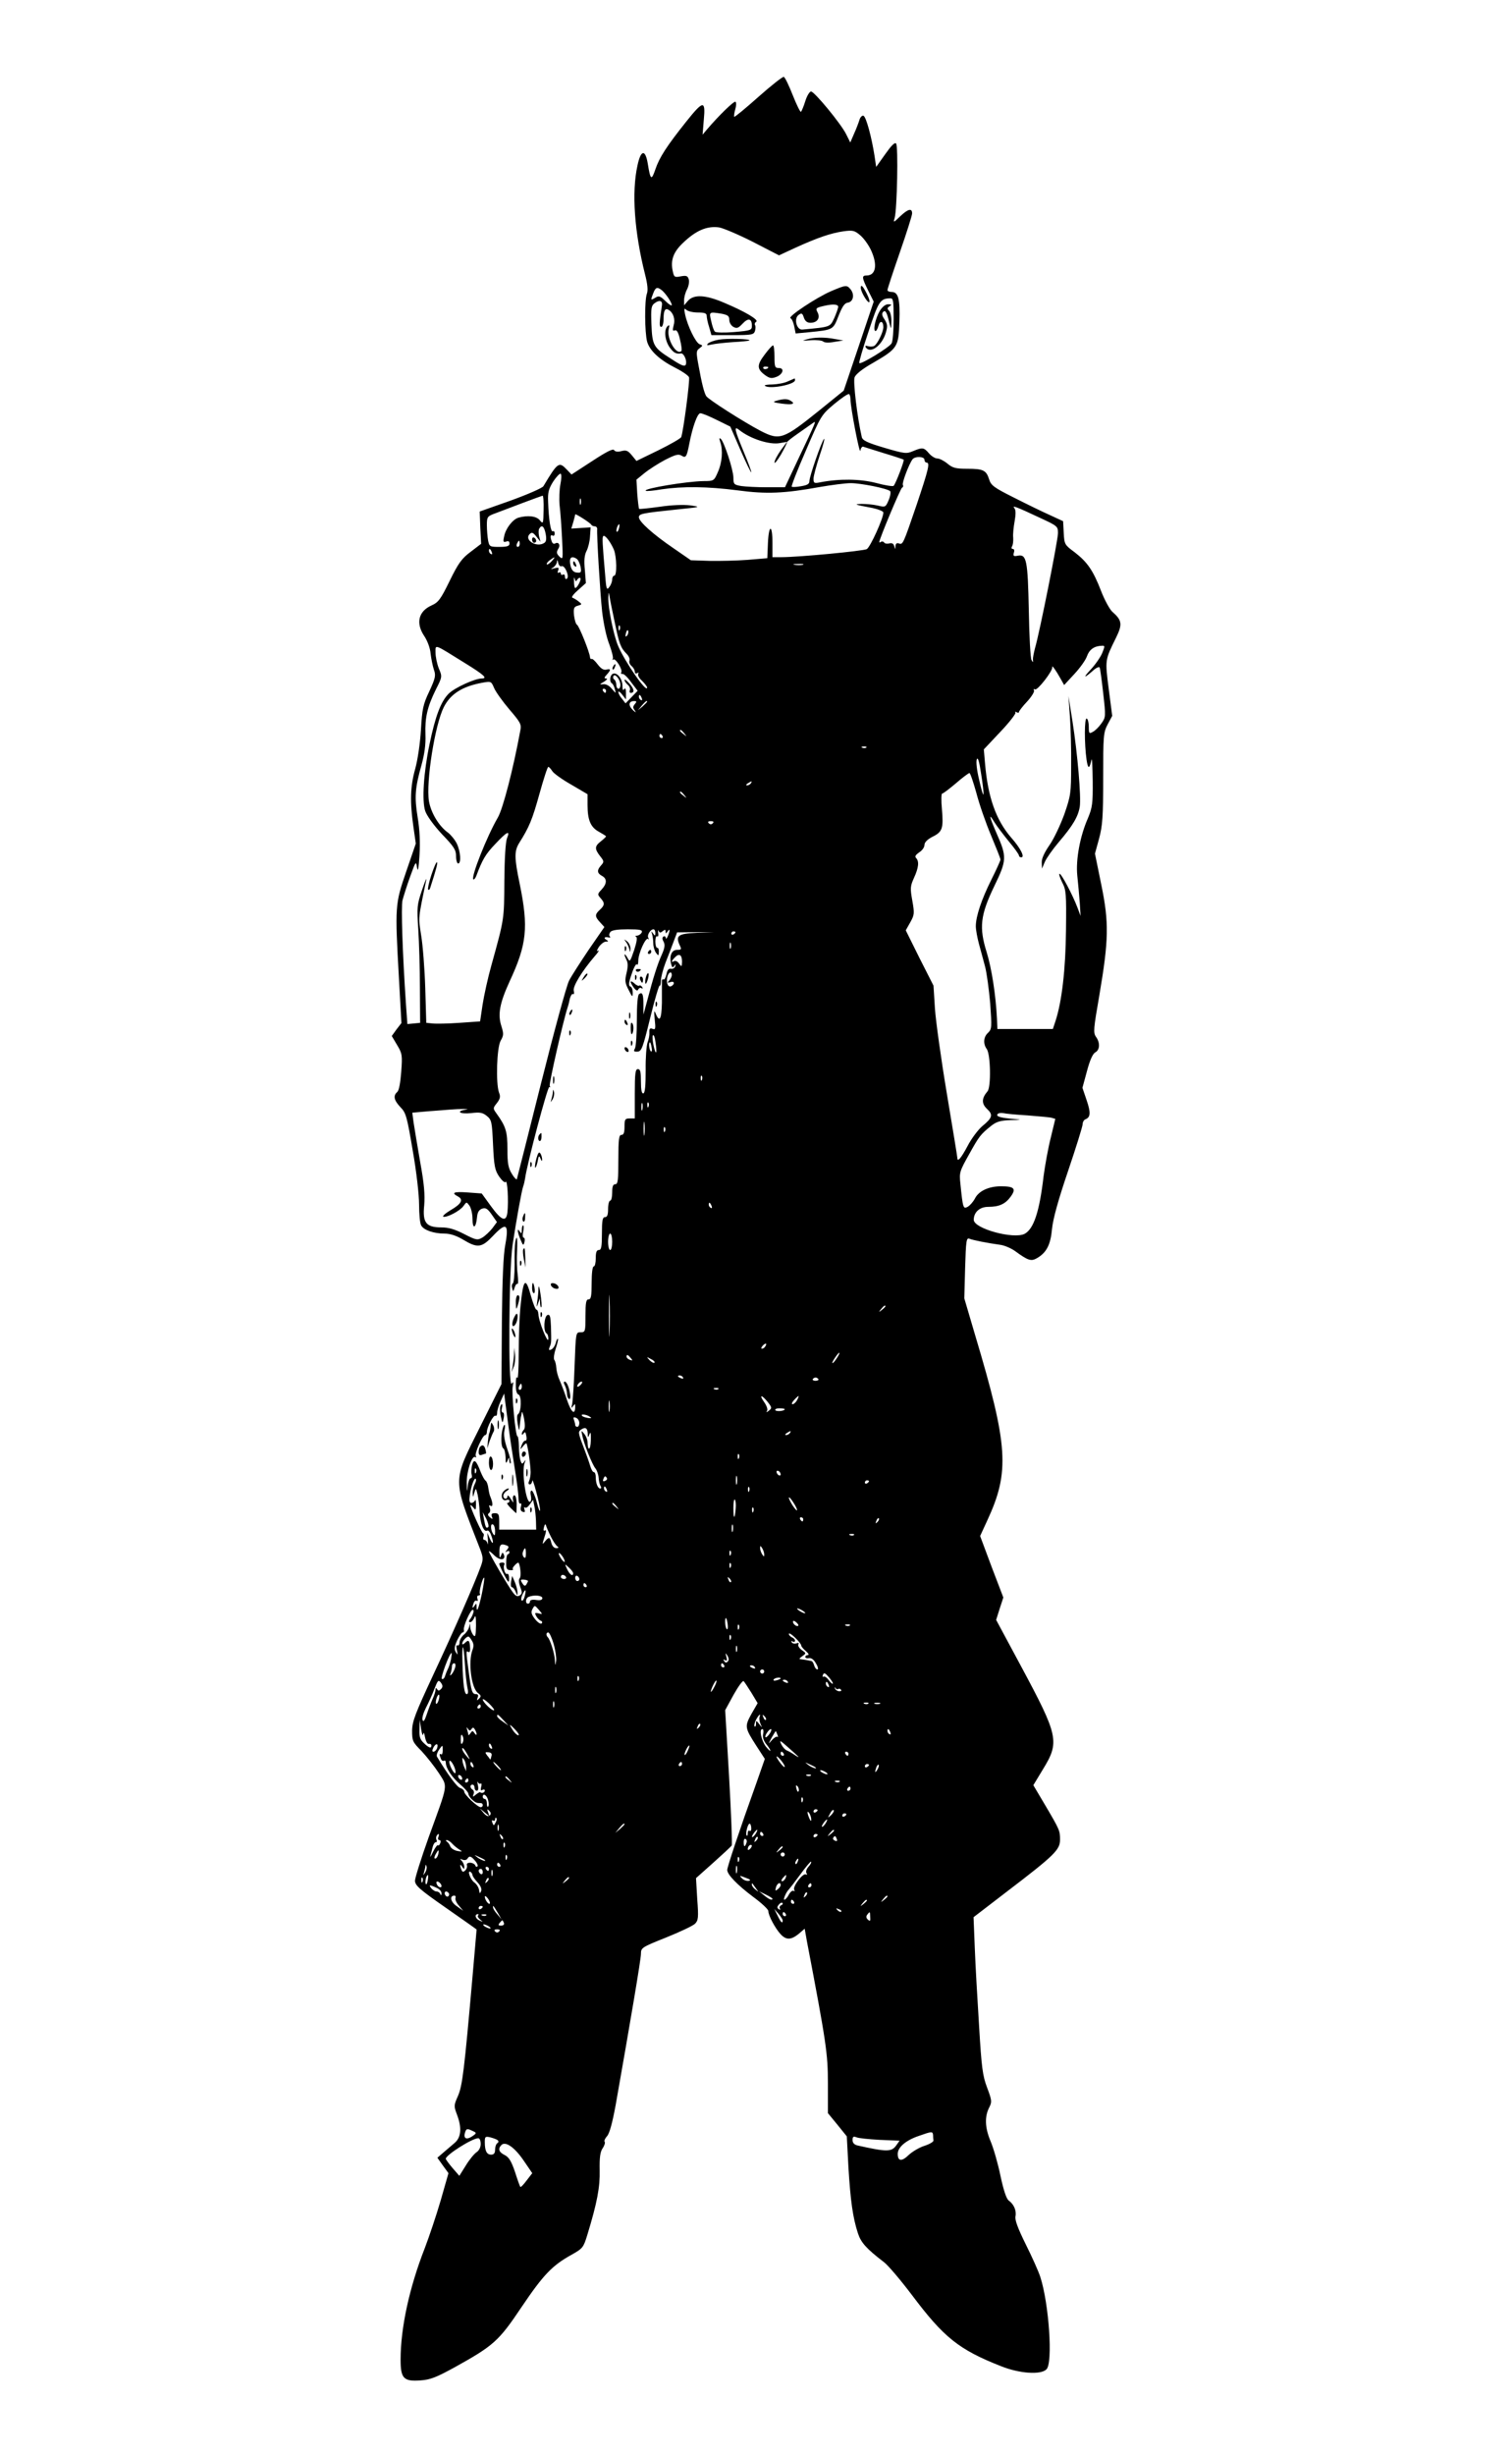 <?xml version="1.0" standalone="no"?>
<!DOCTYPE svg PUBLIC "-//W3C//DTD SVG 20010904//EN"
 "http://www.w3.org/TR/2001/REC-SVG-20010904/DTD/svg10.dtd">
<svg version="1.0" xmlns="http://www.w3.org/2000/svg"
 width="736pt" height="1194pt" viewBox="0 0 736 1194"
 preserveAspectRatio="xMidYMid meet">

<g transform="translate(0,1194) scale(0.1,-0.1)"
fill="#000000" stroke="none">
<path d="M3692 11469 c-63 -56 -115 -99 -118 -97 -2 2 0 19 5 36 5 17 6 34 1
37 -7 5 -82 -68 -139 -135 l-21 -25 6 73 c9 96 -3 94 -86 -10 -94 -118 -130
-173 -150 -232 -19 -56 -24 -52 -37 29 -12 71 -34 66 -50 -10 -29 -131 -15
-324 37 -530 12 -47 15 -77 9 -93 -12 -32 -11 -189 1 -234 13 -44 60 -88 139
-128 32 -16 61 -36 65 -45 5 -14 -27 -259 -38 -291 -2 -6 -52 -35 -111 -64
l-107 -52 -22 27 c-19 23 -27 27 -51 21 -18 -5 -31 -3 -36 5 -5 8 -37 -8 -107
-54 l-100 -65 -23 24 c-38 40 -44 36 -114 -81 -6 -9 -77 -40 -160 -70 l-150
-53 3 -79 4 -78 -51 -39 c-43 -32 -60 -55 -102 -141 -44 -90 -55 -105 -89
-120 -64 -29 -77 -87 -34 -150 15 -23 28 -58 30 -84 3 -25 10 -60 16 -78 10
-28 8 -40 -22 -105 -31 -65 -35 -86 -41 -188 -4 -66 -16 -147 -28 -190 -24
-86 -26 -159 -9 -279 l12 -84 -47 -137 c-54 -158 -55 -165 -35 -520 l12 -216
-24 -31 -23 -32 26 -44 c25 -41 26 -50 20 -131 -4 -53 -11 -90 -19 -97 -21
-18 -17 -40 15 -74 27 -27 32 -45 60 -211 18 -101 31 -216 31 -263 0 -45 4
-91 10 -101 12 -23 61 -40 114 -40 27 0 58 -10 91 -30 70 -42 90 -39 145 19
64 68 78 59 60 -41 -10 -49 -15 -173 -17 -376 l-2 -304 -103 -206 c-137 -274
-137 -248 -2 -594 16 -42 17 -52 5 -85 -29 -81 -133 -318 -231 -527 -88 -189
-103 -227 -104 -273 0 -50 2 -56 46 -100 25 -27 63 -75 84 -107 44 -70 48 -44
-50 -314 -36 -101 -66 -196 -66 -210 1 -23 22 -42 150 -131 83 -58 150 -105
150 -106 0 0 -9 -104 -20 -230 -40 -454 -49 -530 -71 -580 -20 -45 -20 -49 -5
-89 25 -65 21 -112 -11 -139 -14 -12 -39 -33 -55 -47 l-29 -25 27 -38 27 -37
-38 -133 c-21 -72 -56 -176 -77 -231 -75 -191 -118 -388 -118 -543 0 -92 15
-107 97 -101 47 3 77 15 163 62 193 107 217 128 329 295 106 157 149 202 243
254 55 31 58 35 77 97 48 157 62 233 60 314 -1 62 2 89 15 108 9 13 13 28 9
31 -3 4 2 16 12 27 12 13 26 65 42 152 72 408 123 708 123 735 0 29 4 32 122
79 67 27 131 57 141 67 16 16 18 29 11 120 l-6 102 83 74 c46 41 87 79 91 85
3 6 -3 157 -13 334 l-19 324 41 75 c23 41 45 71 49 66 4 -4 21 -30 38 -57 l30
-50 -30 -52 c-34 -62 -33 -67 24 -156 l41 -63 -42 -120 c-83 -231 -141 -406
-141 -420 0 -23 49 -73 126 -131 41 -30 74 -61 74 -69 0 -22 34 -85 60 -113
27 -29 51 -28 88 2 l29 25 11 -62 c94 -492 102 -546 102 -691 l0 -144 46 -56
46 -57 8 -152 c10 -161 21 -242 46 -319 15 -46 41 -75 127 -141 20 -15 81 -87
137 -161 154 -205 227 -264 433 -345 90 -36 194 -43 221 -15 32 31 12 319 -30
449 -9 28 -41 99 -71 159 -38 77 -53 117 -50 135 6 29 -8 60 -33 78 -11 8 -25
50 -40 120 -12 59 -34 135 -48 168 -28 66 -30 121 -6 166 13 26 12 34 -11 95
-22 58 -27 97 -39 298 -8 127 -18 299 -21 381 l-6 150 163 125 c232 177 258
203 258 252 0 44 -1 47 -76 174 l-54 91 46 76 c83 135 77 162 -106 503 l-121
225 17 54 18 55 -57 149 -56 150 35 76 c110 237 102 362 -59 900 l-53 180 4
148 c4 132 6 148 21 142 16 -7 87 -21 152 -30 20 -3 52 -17 70 -30 63 -46 78
-51 106 -35 47 27 67 65 74 143 5 49 30 140 78 281 39 115 71 218 71 228 0 10
6 21 14 24 25 10 26 33 5 94 l-20 59 22 81 c14 53 28 84 40 91 23 12 25 47 4
76 -14 20 -12 39 16 200 46 270 48 355 10 539 l-31 152 20 73 c17 63 20 108
20 294 0 207 1 222 22 262 l22 41 -17 131 c-18 142 -19 139 35 248 33 67 30
86 -18 128 -12 11 -37 56 -54 100 -39 101 -67 141 -129 189 -49 36 -50 39 -53
94 l-3 57 -65 30 c-36 16 -114 54 -175 85 -96 48 -111 59 -120 88 -14 45 -29
52 -107 52 -56 0 -71 4 -96 25 -17 14 -39 25 -49 25 -11 0 -29 11 -41 25 -25
29 -31 30 -77 11 -32 -14 -42 -13 -140 16 -85 25 -106 36 -110 52 -22 95 -43
270 -35 291 6 15 38 41 88 69 122 71 126 78 130 201 4 111 -5 145 -38 145 -11
0 -20 4 -20 9 0 6 27 88 60 183 33 95 60 180 60 190 0 27 -20 22 -58 -14 -33
-32 -34 -32 -27 -8 12 41 18 351 7 362 -7 7 -24 -11 -53 -52 l-44 -62 -8 54
c-14 90 -41 191 -54 195 -6 2 -15 -6 -19 -19 -4 -13 -15 -43 -26 -67 l-19 -44
-20 40 c-25 51 -155 208 -171 208 -7 0 -20 -21 -28 -47 -8 -26 -18 -49 -21
-52 -3 -3 -21 33 -40 81 -19 48 -38 88 -44 89 -5 2 -61 -42 -123 -97z m-28
-705 l128 -66 82 38 c106 48 170 70 232 79 45 6 54 4 81 -19 17 -14 40 -46 52
-71 34 -72 25 -125 -21 -125 -24 0 -23 -10 8 -73 l27 -54 -73 -217 -73 -216
-116 -94 c-179 -144 -195 -150 -290 -101 -80 42 -253 152 -263 168 -10 15 -22
62 -38 151 -12 64 -11 70 5 82 17 13 17 14 0 20 -19 8 -58 88 -70 144 -6 29
-5 33 6 23 7 -7 32 -13 56 -13 33 0 43 -4 43 -16 0 -9 5 -34 12 -55 l11 -39
103 0 c94 0 103 2 109 20 3 11 4 24 0 29 -3 5 0 13 6 16 14 9 -53 49 -155 92
-93 40 -150 42 -178 9 l-18 -21 0 25 c0 14 6 37 14 52 8 15 12 37 9 48 -5 18
-11 21 -39 16 -30 -6 -33 -4 -39 24 -12 53 2 93 48 137 64 62 118 85 177 77
19 -3 93 -34 164 -70z m-442 -236 c19 -16 48 -59 48 -72 0 -5 -14 3 -30 19
-26 25 -33 28 -50 17 -23 -14 -24 -13 -10 22 11 29 19 32 42 14z m1128 -139
c0 -55 -4 -109 -10 -119 -10 -19 -149 -104 -157 -96 -3 3 17 71 44 151 49 149
57 163 106 164 15 1 17 -10 17 -100z m-1128 65 c-13 -86 -14 -104 -3 -104 6 0
11 17 11 39 0 41 8 55 26 43 22 -14 32 -46 23 -75 -6 -23 -5 -28 6 -24 9 4 17
-9 25 -44 7 -28 10 -53 7 -56 -24 -24 -73 60 -62 106 5 20 4 23 -6 14 -18 -18
-13 -69 11 -103 19 -26 31 -33 56 -29 10 1 24 -24 24 -43 0 -25 -13 -23 -72
16 -87 55 -93 65 -97 168 -3 78 -1 91 15 103 24 18 40 13 36 -11z m291 -40
c30 -6 37 -11 37 -30 0 -13 9 -28 20 -34 17 -9 24 -6 45 16 27 29 45 25 45
-10 0 -22 -5 -24 -86 -31 -47 -4 -90 -3 -94 2 -5 4 -13 27 -18 51 -11 46 -11
46 51 36z m627 -417 c0 -40 45 -272 48 -249 2 13 9 22 15 19 7 -2 53 -17 102
-32 50 -15 92 -29 94 -31 4 -4 -38 -115 -49 -127 -3 -4 -42 2 -86 14 -78 20
-179 21 -272 3 -29 -6 -32 -4 -32 18 0 13 14 64 30 113 17 49 26 85 21 80 -12
-13 -71 -182 -71 -205 0 -14 -10 -20 -41 -25 -22 -4 -43 -5 -45 -2 -3 3 28 82
69 176 73 170 75 173 138 226 35 29 67 51 72 48 4 -2 7 -14 7 -26z m-650 -100
l65 -32 49 -113 c27 -62 51 -111 53 -109 2 2 -15 47 -37 100 -45 109 -49 127
-22 106 53 -43 149 -74 199 -64 l34 6 -31 -42 c-16 -23 -30 -49 -30 -58 0 -9
14 9 32 39 17 30 30 57 29 59 -1 2 21 20 50 40 28 20 60 42 71 50 17 13 18 12
9 -10 -5 -13 -39 -86 -75 -161 l-65 -138 -88 0 c-48 0 -105 3 -125 6 -35 6
-38 9 -38 40 0 38 -44 172 -61 189 -8 7 -9 3 -3 -15 14 -40 9 -101 -12 -147
-18 -42 -20 -43 -69 -43 -80 -1 -293 -36 -282 -47 3 -3 38 0 78 7 102 15 223
14 369 -5 140 -19 229 -15 399 16 58 10 126 19 152 19 50 0 179 -26 192 -39 4
-4 1 -24 -7 -43 -15 -35 -16 -36 -53 -27 -21 5 -56 8 -78 8 -41 -1 -37 -3 53
-20 28 -6 52 -16 52 -22 0 -28 -64 -169 -81 -178 -18 -9 -329 -39 -416 -39
l-43 0 0 70 c0 92 -18 90 -22 -2 l-3 -73 -95 -8 c-52 -4 -136 -6 -186 -5 l-91
3 -84 58 c-100 68 -169 130 -169 151 0 17 13 20 185 38 117 12 119 12 65 20
-34 4 -90 2 -150 -7 -52 -7 -97 -12 -99 -10 -2 3 -6 35 -9 73 l-4 69 38 31
c22 18 67 47 101 65 53 27 66 30 82 20 19 -12 24 -5 36 57 16 84 40 150 54
150 9 0 45 -15 81 -33z m1010 -193 c0 -8 5 -14 10 -14 18 0 10 -32 -48 -205
-66 -193 -67 -196 -87 -188 -10 3 -15 -1 -16 -13 -1 -18 -1 -18 -6 -1 -3 13
-11 17 -24 14 -10 -3 -22 -1 -25 4 -3 5 -10 7 -15 4 -5 -4 -9 -4 -9 -2 0 15
104 263 111 265 5 2 7 8 4 13 -6 8 30 103 47 125 12 16 58 14 58 -2z m-1772
-119 c-5 -25 -7 -72 -4 -103 4 -31 9 -104 12 -162 5 -101 5 -104 -13 -87 -14
14 -15 21 -6 37 13 19 2 37 -16 26 -5 -3 -12 1 -15 10 -9 23 -7 36 4 29 6 -3
10 1 10 10 0 9 -4 14 -9 11 -10 -6 -20 55 -23 144 -2 45 3 63 25 98 15 23 32
40 36 38 5 -3 4 -26 -1 -51z m-82 -126 c-1 -67 -2 -69 -18 -50 -16 21 -59 26
-105 13 -28 -9 -62 -53 -69 -91 -6 -26 -4 -30 10 -25 11 4 16 1 16 -10 0 -12
-11 -16 -49 -16 -46 0 -49 1 -55 31 -3 17 -6 51 -6 74 0 42 2 44 43 59 23 9
83 31 132 50 50 19 93 34 96 35 4 1 6 -31 5 -70z m181 29 c-3 -7 -5 -2 -5 12
0 14 2 19 5 13 2 -7 2 -19 0 -25z m2236 -67 c84 -39 87 -41 87 -74 0 -34 -89
-482 -112 -560 -6 -23 -11 -49 -10 -57 2 -13 1 -13 -7 0 -5 8 -11 116 -13 240
-5 246 -11 276 -54 267 -20 -4 -23 -1 -19 14 4 11 2 19 -5 19 -6 0 -8 5 -4 12
5 7 7 26 6 43 -2 16 2 52 7 80 6 34 6 54 -1 63 -14 16 8 8 125 -47z m-2185
-33 c2 -4 10 -8 17 -8 7 0 12 -6 12 -12 -3 -27 14 -308 24 -403 7 -58 21 -125
35 -159 12 -33 20 -64 17 -70 -3 -6 -3 -8 2 -4 10 10 48 -50 39 -63 -3 -5 0
-8 6 -7 6 2 25 -16 42 -40 l32 -42 -30 -31 -29 -30 -17 22 c-10 11 -18 26 -18
33 0 6 9 0 19 -13 l18 -23 0 31 c0 20 -3 27 -9 19 -5 -9 -8 -3 -8 16 0 34 -26
67 -46 59 -15 -6 -19 -39 -5 -47 5 -3 11 -16 14 -28 6 -23 6 -22 -15 2 -12 15
-29 24 -42 22 -19 -2 -19 -1 4 12 14 9 19 15 11 16 -11 0 -11 4 2 18 22 24 21
31 -2 25 -13 -3 -26 5 -42 26 -12 16 -25 28 -29 26 -4 -2 -7 1 -8 8 -1 23 -53
152 -63 158 -6 3 -12 24 -15 47 -3 34 0 41 19 46 21 6 21 7 3 21 -10 8 -24 16
-30 18 -6 2 7 19 28 37 l38 34 -5 64 c-5 46 -2 72 8 92 8 15 16 47 17 71 l3
44 -47 -3 -47 -3 10 33 c5 18 9 34 9 36 0 6 75 -42 78 -50z m135 -18 c-3 -12
-8 -19 -11 -16 -5 6 5 36 12 36 2 0 2 -9 -1 -20z m-357 -26 c5 -26 3 -39 -7
-45 -37 -24 -99 15 -71 43 11 11 17 8 33 -12 l20 -25 -7 27 c-3 15 -3 32 1 37
12 21 24 11 31 -25z m332 -77 c14 -34 16 -127 2 -127 -5 0 -10 -8 -10 -18 0
-10 -6 -27 -14 -37 -12 -17 -15 -12 -20 55 -14 162 -15 184 -10 192 7 10 35
-26 52 -65z m-458 28 c0 -8 -4 -15 -10 -15 -5 0 -7 7 -4 15 4 8 8 15 10 15 2
0 4 -7 4 -15z m-136 -41 c3 -8 2 -12 -4 -9 -6 3 -10 10 -10 16 0 14 7 11 14
-7z m291 -44 c-10 -11 -21 -18 -23 -15 -3 3 3 12 14 20 27 20 30 18 9 -5z
m122 12 c7 -4 15 -22 19 -38 5 -27 3 -31 -17 -29 -16 1 -25 10 -31 30 -10 40
1 55 29 37z m-73 -36 c16 6 40 -52 25 -61 -5 -4 -9 1 -9 10 0 9 -4 13 -10 10
-5 -3 -10 -1 -10 5 0 6 -4 8 -10 5 -6 -4 -7 1 -3 11 5 13 2 15 -18 10 -20 -6
-21 -5 -6 4 9 6 18 19 18 28 1 11 3 9 6 -5 3 -13 10 -20 17 -17z m1174 7 c-10
-2 -28 -2 -40 0 -13 2 -5 4 17 4 22 1 32 -1 23 -4z m-1098 -72 c5 7 12 11 15
7 6 -6 -15 -48 -25 -48 -3 0 -6 15 -6 33 -1 17 1 23 3 13 4 -15 7 -16 13 -5z
m182 -206 c22 -107 29 -126 59 -156 10 -10 16 -25 13 -32 -3 -8 2 -20 11 -27
8 -7 15 -19 15 -27 0 -8 5 -11 12 -7 6 4 8 3 5 -3 -4 -6 4 -22 18 -34 13 -13
25 -28 25 -33 0 -31 -107 123 -141 202 -22 51 -50 189 -48 237 2 27 2 27 6 5
2 -14 13 -70 25 -125z m25 -37 c-3 -8 -6 -5 -6 6 -1 11 2 17 5 13 3 -3 4 -12
1 -19z m35 -30 c-8 -8 -9 -4 -5 13 4 13 8 18 11 10 2 -7 -1 -18 -6 -23z m-789
-133 c94 -58 112 -75 82 -75 -33 0 -132 -45 -161 -74 -38 -38 -65 -110 -93
-245 -29 -138 -38 -276 -21 -326 8 -23 41 -69 81 -112 59 -61 69 -77 69 -107
0 -20 5 -36 10 -36 16 0 12 58 -6 96 -9 19 -29 43 -43 54 -44 31 -83 96 -93
153 -15 94 29 371 72 457 33 65 90 101 186 119 44 8 45 8 59 -25 8 -19 41 -65
74 -104 54 -63 60 -73 54 -102 -35 -190 -85 -383 -110 -425 -53 -91 -131 -288
-119 -300 3 -3 10 5 15 18 29 78 45 105 92 154 57 61 74 69 57 28 -7 -18 -12
-96 -13 -208 -1 -188 0 -183 -63 -410 -17 -60 -36 -147 -43 -192 l-12 -81
-101 -7 c-56 -4 -114 -5 -131 -3 l-30 3 -5 170 c-3 94 -12 209 -20 256 -14 89
-15 78 25 269 2 14 -7 -9 -21 -50 -24 -71 -25 -82 -18 -190 4 -63 8 -191 8
-285 l1 -170 -31 -3 -31 -3 -7 98 c-17 252 -24 471 -17 503 5 19 21 71 37 115
28 77 29 79 34 45 4 -24 8 -5 12 60 4 62 1 125 -9 185 -16 98 -13 142 19 255
14 51 21 98 19 147 -3 83 9 135 51 220 31 61 31 62 14 102 -9 23 -16 57 -16
77 0 41 -10 44 143 -51z m3102 48 c-9 -21 -35 -58 -58 -82 -39 -42 -29 -41 19
2 12 10 24 15 27 10 2 -4 10 -60 17 -124 13 -115 13 -117 -9 -148 -12 -17 -31
-36 -42 -41 -17 -10 -19 -7 -19 24 0 19 -4 38 -10 41 -12 7 -12 -123 -1 -200
7 -47 14 -47 24 0 3 11 5 -36 6 -104 1 -110 -2 -129 -23 -180 -39 -88 -60
-203 -52 -280 4 -36 9 -95 12 -131 l4 -65 -15 40 c-23 61 -78 165 -87 165 -5
0 1 -18 12 -41 20 -38 21 -55 19 -234 -2 -190 -20 -346 -51 -441 l-13 -39
-135 0 -135 0 -2 50 c-6 118 -26 245 -50 323 -38 121 -31 181 37 322 61 126
62 142 11 257 -36 83 -40 103 -10 53 12 -19 44 -61 70 -93 27 -32 49 -63 49
-68 0 -5 5 -9 11 -9 19 0 -3 44 -48 95 -74 85 -114 196 -128 360 l-6 70 80 85
c44 46 77 89 74 94 -3 5 -1 6 5 2 7 -4 12 -4 12 1 0 4 18 28 40 51 22 24 37
49 33 54 -3 6 -1 8 5 5 11 -8 88 91 84 108 -3 14 19 -17 40 -55 l18 -32 50 54
c27 29 55 68 61 86 11 32 35 50 72 51 16 1 16 -1 2 -36z m-2345 -155 c0 -10
-4 -18 -10 -18 -5 0 -10 9 -10 19 0 11 -5 23 -10 26 -6 4 -7 11 -4 17 9 14 34
-19 34 -44z m-70 -28 c0 -5 -2 -10 -4 -10 -3 0 -8 5 -11 10 -3 6 -1 10 4 10 6
0 11 -4 11 -10z m174 -36 c3 -8 2 -12 -4 -9 -6 3 -10 10 -10 16 0 14 7 11 14
-7z m-34 -29 c-10 -12 -10 -18 1 -32 7 -11 3 -9 -10 3 -24 23 -21 44 6 44 13
0 13 -3 3 -15z m60 12 c0 -2 -10 -12 -22 -23 l-23 -19 19 23 c18 21 26 27 26
19z m181 -154 c13 -16 12 -17 -3 -4 -10 7 -18 15 -18 17 0 8 8 3 21 -13z
m-106 -13 c3 -5 1 -10 -4 -10 -6 0 -11 5 -11 10 0 6 2 10 4 10 3 0 8 -4 11
-10z m992 -56 c-3 -3 -12 -4 -19 -1 -8 3 -5 6 6 6 11 1 17 -2 13 -5z m570
-228 c-2 -5 -11 27 -21 72 -11 46 -16 88 -11 99 5 12 12 -11 21 -72 8 -49 13
-94 11 -99z m-2099 114 c6 -11 48 -41 92 -66 l80 -47 0 -52 c0 -74 15 -109 56
-131 18 -10 34 -20 34 -22 0 -2 -11 -13 -25 -24 -31 -24 -31 -37 -4 -72 20
-25 20 -28 5 -45 -21 -23 -20 -38 4 -51 26 -14 25 -38 -2 -67 -20 -21 -20 -24
-5 -41 22 -24 21 -35 -3 -57 -25 -23 -25 -33 1 -61 l21 -23 -76 -110 c-41 -61
-85 -129 -96 -151 -12 -23 -73 -247 -136 -498 -63 -251 -116 -461 -118 -467
-1 -5 -13 6 -24 25 -18 29 -22 51 -22 120 0 86 -7 110 -53 174 -18 25 -18 26
2 51 16 21 18 32 10 51 -16 45 -11 218 8 252 15 26 15 34 4 70 -19 57 -9 112
39 217 85 182 93 264 50 475 -27 129 -27 161 -2 201 48 76 63 112 98 238 20
72 39 131 43 131 3 0 12 -9 19 -20z m2065 -108 c14 -54 46 -146 71 -205 25
-60 46 -112 46 -118 0 -5 -20 -49 -44 -97 -48 -96 -76 -179 -76 -227 0 -17 7
-55 15 -85 8 -30 22 -80 30 -111 8 -30 19 -111 25 -179 8 -117 8 -125 -10
-143 -23 -20 -25 -54 -7 -79 19 -25 22 -185 4 -206 -29 -34 -30 -60 -2 -86 30
-28 26 -43 -23 -83 -20 -17 -53 -60 -72 -97 -32 -60 -50 -81 -50 -57 0 5 -23
145 -51 312 -28 167 -54 354 -58 414 l-7 111 -68 134 -67 135 22 39 c20 36 21
43 10 105 -11 61 -10 71 8 111 23 50 26 81 10 97 -7 7 -2 15 15 27 15 9 26 25
26 36 0 13 14 27 39 40 49 24 54 41 46 135 -4 41 -3 75 1 75 5 0 35 23 67 50
32 28 62 50 66 50 4 0 19 -44 34 -98z m-1098 48 c-3 -5 -12 -10 -18 -10 -7 0
-6 4 3 10 19 12 23 12 15 0z m-324 -57 c13 -16 12 -17 -3 -4 -10 7 -18 15 -18
17 0 8 8 3 21 -13z m139 -137 c-7 -7 -13 -7 -20 0 -6 6 -3 10 10 10 13 0 16
-4 10 -10z m-346 -531 c-4 -8 -14 -15 -23 -16 -9 0 -11 -3 -5 -5 7 -3 4 -25
-9 -65 -20 -58 -21 -60 -33 -37 -7 12 -13 19 -14 15 0 -5 5 -17 10 -27 7 -13
7 -33 0 -62 -9 -37 -8 -49 10 -83 18 -36 20 -37 20 -13 0 15 -5 28 -12 30 -9
3 -8 19 7 61 10 31 22 52 25 46 4 -5 7 3 7 18 0 35 36 116 48 106 4 -5 5 -2 1
5 -8 13 10 42 25 42 5 0 9 -8 9 -17 0 -16 -2 -16 -11 -3 -9 12 -10 12 -5 -3 3
-10 6 -31 6 -46 0 -15 6 -35 13 -45 12 -16 13 -16 14 3 1 12 -2 21 -8 21 -5 0
-9 14 -9 31 0 16 4 28 9 25 5 -4 7 4 5 16 -2 13 -1 17 2 10 5 -10 9 -10 20 -1
11 9 14 8 14 -2 0 -11 2 -11 10 1 12 18 12 2 0 -25 -5 -11 -9 -14 -9 -7 -1 7
-6 10 -11 7 -7 -4 -7 -13 0 -25 8 -15 6 -30 -8 -62 -21 -46 -42 -112 -71 -223
l-19 -70 0 48 c0 52 -5 63 -21 52 -7 -4 -11 -52 -11 -126 0 -66 -4 -128 -9
-138 -8 -14 -6 -17 12 -16 20 1 26 17 62 164 22 90 43 160 46 157 3 -3 6 7 6
23 0 16 10 55 22 87 13 33 31 79 40 104 l17 45 90 1 89 0 -83 -3 c-91 -4 -104
-14 -84 -59 11 -22 9 -24 -12 -24 -27 0 -39 -30 -29 -69 4 -17 8 -20 15 -9 8
10 9 10 5 -2 -2 -8 -12 -14 -21 -12 -11 2 -18 -6 -22 -27 -4 -17 -10 -28 -15
-25 -5 3 -8 -3 -7 -13 0 -10 0 -55 0 -101 -2 -83 -12 -98 -32 -48 -6 14 -7 4
-3 -32 5 -46 4 -52 -11 -46 -12 5 -16 0 -15 -17 1 -13 -3 -35 -9 -50 -5 -14
-10 -74 -9 -134 0 -75 -3 -110 -11 -113 -8 -2 -12 15 -12 57 0 48 -3 61 -15
61 -12 0 -15 -20 -15 -120 l0 -120 -25 0 c-22 0 -25 -4 -25 -40 0 -29 -4 -40
-15 -40 -12 0 -15 -20 -15 -120 0 -100 -2 -120 -15 -120 -11 0 -15 -11 -15
-40 0 -22 -4 -40 -10 -40 -5 0 -10 -18 -10 -40 0 -29 -4 -40 -15 -40 -12 0
-15 -16 -15 -80 0 -64 -3 -80 -15 -80 -11 0 -15 -11 -15 -40 0 -22 -4 -40 -10
-40 -6 0 -10 -33 -10 -80 0 -64 -3 -80 -15 -80 -12 0 -15 -16 -15 -80 0 -77
-1 -80 -24 -80 -23 0 -23 0 -29 -162 -3 -90 -9 -174 -12 -188 -5 -19 -4 -22 4
-10 10 13 11 13 11 0 0 -45 -18 -33 -39 28 -12 37 -29 81 -37 99 -8 17 -15 44
-16 60 -1 15 -5 33 -10 39 -4 6 -1 30 7 54 8 24 13 45 11 48 -3 2 -8 -7 -11
-21 -4 -14 -14 -28 -22 -31 -11 -5 -13 -2 -8 11 9 21 9 21 7 100 -2 51 -5 61
-17 57 -17 -7 -21 -79 -5 -89 6 -3 10 -16 9 -28 -1 -28 -48 89 -48 121 -1 12
-5 22 -10 22 -4 0 -16 29 -26 65 -27 99 -38 87 -52 -55 -4 -41 -8 -139 -8
-217 0 -78 -3 -135 -7 -125 -4 10 -7 -2 -7 -29 -1 -32 4 -49 13 -52 16 -6 14
-86 -3 -96 -5 -4 -5 -24 -1 -46 7 -37 8 -38 10 -10 2 17 4 35 5 40 2 6 4 17 5
25 1 8 6 -5 11 -30 5 -28 5 -48 -1 -54 -6 -6 -10 -15 -10 -20 0 -6 4 -5 9 2 6
10 10 7 13 -12 3 -14 1 -24 -4 -23 -6 1 -14 -9 -19 -23 -8 -22 -8 -23 5 -7 7
9 15 17 18 17 5 0 20 -97 21 -140 0 -14 -3 -33 -7 -42 -5 -11 -4 -18 3 -18 6
0 11 8 12 18 0 9 9 -14 19 -53 11 -38 19 -79 19 -90 -1 -11 -8 6 -16 38 -8 31
-20 57 -25 57 -6 0 -7 -11 -4 -24 3 -14 2 -27 -3 -30 -20 -13 -43 149 -27 189
6 15 5 17 -3 5 -8 -12 -11 -12 -17 5 -4 10 -8 42 -8 71 -1 28 -4 50 -7 48 -9
-5 -30 212 -23 243 4 22 3 25 -5 13 -18 -25 -14 551 4 674 18 118 44 265 52
286 3 8 7 25 9 38 9 69 110 450 118 445 5 -3 6 -1 2 5 -5 8 66 319 87 382 3 8
8 28 11 43 4 15 11 25 15 22 5 -3 7 4 4 16 -6 21 41 97 102 168 17 19 24 31
16 27 -8 -6 -7 0 4 18 10 14 25 26 34 26 14 0 14 2 1 10 -14 9 -6 15 15 10 6
-1 7 2 3 6 -4 4 -3 13 3 21 8 9 36 13 85 13 61 0 72 -3 68 -15z m456 1 c0 -3
-4 -8 -10 -11 -5 -3 -10 -1 -10 4 0 6 5 11 10 11 6 0 10 -2 10 -4z m-23 -78
c-3 -7 -5 -2 -5 12 0 14 2 19 5 13 2 -7 2 -19 0 -25z m-237 -66 c-1 -25 -2
-26 -15 -8 -7 10 -18 15 -24 11 -16 -9 -13 1 5 19 20 21 34 12 34 -22z m-50
-65 c0 -7 -6 -19 -12 -26 -11 -11 -10 -13 5 -8 19 7 24 -8 6 -19 -16 -9 -27
13 -21 42 5 25 22 34 22 11z m-76 -375 c-6 -8 -23 72 -16 82 4 6 10 -9 13 -34
4 -25 5 -47 3 -48z m-22 23 c3 -13 1 -22 -3 -19 -9 5 -13 44 -5 44 2 0 6 -11
8 -25z m245 -157 c-3 -8 -6 -5 -6 6 -1 11 2 17 5 13 3 -3 4 -12 1 -19z m-290
-145 c-3 -10 -5 -4 -5 12 0 17 2 24 5 18 2 -7 2 -21 0 -30z m30 15 c-3 -8 -6
-5 -6 6 -1 11 2 17 5 13 3 -3 4 -12 1 -19z m-889 -15 c-52 -8 -29 -23 25 -17
43 5 56 3 77 -14 23 -19 25 -28 30 -140 5 -105 9 -124 30 -155 14 -20 27 -31
31 -26 9 15 15 -91 9 -148 -6 -49 -29 -40 -80 30 l-45 62 -68 5 c-68 5 -83 -1
-47 -20 27 -15 16 -36 -38 -67 -25 -15 -40 -29 -34 -31 17 -5 81 28 98 52 15
21 15 21 29 2 8 -11 15 -40 15 -65 0 -52 17 -46 22 8 2 24 9 36 24 42 18 6 27
1 48 -29 l25 -36 -23 -31 c-13 -16 -35 -37 -49 -45 -23 -13 -30 -12 -88 18
-45 23 -75 32 -110 32 -75 0 -93 23 -84 108 4 50 0 103 -20 212 -14 80 -28
166 -32 192 l-6 46 79 7 c44 3 90 7 104 8 47 4 106 4 78 0z m2732 -28 c52 -4
105 -9 116 -11 l21 -6 -22 -91 c-13 -51 -28 -135 -35 -187 -20 -173 -48 -257
-92 -281 -53 -28 -248 25 -248 68 0 37 29 63 70 63 54 0 84 14 110 50 28 39
17 50 -48 50 -59 0 -108 -23 -126 -59 -9 -17 -25 -35 -36 -41 -21 -11 -23 -7
-35 112 -6 55 -4 61 42 143 49 88 55 97 109 140 26 20 44 25 95 27 51 1 55 2
19 5 -65 5 -92 12 -85 23 4 6 16 8 28 6 12 -3 65 -8 117 -11z m-1863 -92 c-2
-16 -4 -3 -4 27 0 30 2 43 4 28 2 -16 2 -40 0 -55z m100 15 c-3 -8 -6 -5 -6 6
-1 11 2 17 5 13 3 -3 4 -12 1 -19z m227 -364 c3 -8 2 -12 -4 -9 -6 3 -10 10
-10 16 0 14 7 11 14 -7z m-484 -174 c0 -22 -4 -40 -10 -40 -5 0 -10 18 -10 40
0 22 5 40 10 40 6 0 10 -18 10 -40z m-13 -442 c-1 -46 -3 -9 -3 82 0 91 2 128
3 83 2 -46 2 -120 0 -165z m1343 128 c0 -2 -8 -10 -17 -17 -16 -13 -17 -12 -4
4 13 16 21 21 21 13z m-585 -195 c-3 -6 -11 -11 -16 -11 -5 0 -4 6 3 14 14 16
24 13 13 -3z m349 -56 c-9 -14 -18 -25 -21 -25 -5 0 5 18 20 38 17 22 18 13 1
-13z m-1004 0 c11 -13 10 -14 -4 -9 -9 3 -16 10 -16 15 0 13 6 11 20 -6z m116
-23 c-4 -3 -14 2 -24 12 -16 18 -16 18 6 6 13 -6 21 -14 18 -18z m139 -72 c3
-6 -1 -7 -9 -4 -18 7 -21 14 -7 14 6 0 13 -4 16 -10z m659 -8 c2 -4 -4 -8 -14
-8 -10 0 -16 4 -14 8 3 4 9 8 14 8 5 0 11 -4 14 -8z m-1156 -26 c-7 -8 -15
-12 -17 -11 -5 6 10 25 20 25 5 0 4 -6 -3 -14z m-288 -11 c0 -8 -4 -15 -10
-15 -5 0 -7 7 -4 15 4 8 8 15 10 15 2 0 4 -7 4 -15z m957 -11 c-3 -3 -12 -4
-19 -1 -8 3 -5 6 6 6 11 1 17 -2 13 -5z m-991 -389 c10 -60 18 -124 18 -142 0
-18 4 -29 9 -26 5 3 6 -3 3 -15 -4 -13 -1 -22 8 -25 11 -4 13 -1 9 11 -3 9 -2
14 2 10 5 -5 15 2 24 15 l16 22 6 -30 c4 -16 7 -49 8 -72 l1 -43 -90 0 -90 0
0 40 c0 34 -3 40 -21 40 -15 0 -19 -4 -15 -16 6 -14 4 -15 -9 -4 -11 9 -12 15
-5 20 6 4 8 15 4 25 -5 13 -4 16 4 11 12 -7 12 13 -1 44 -4 8 -8 28 -10 43 -2
16 -8 32 -13 35 -6 4 -16 23 -24 42 -22 58 -33 67 -42 34 -4 -16 -5 -37 -2
-46 3 -10 1 -18 -5 -18 -5 0 -12 -17 -14 -37 -3 -33 -4 -32 -5 12 -2 55 25
138 41 128 6 -3 7 -1 3 5 -7 12 33 102 46 102 4 0 8 7 8 15 0 23 32 85 42 79
4 -3 8 4 8 15 0 11 8 37 17 56 l17 37 17 -129 c9 -70 25 -177 35 -238z m1231
326 c21 -27 21 -30 6 -42 -12 -10 -15 -10 -9 -1 4 7 -2 25 -14 42 -27 38 -13
38 17 1z m143 9 c-6 -11 -16 -20 -22 -20 -6 0 -3 9 7 20 10 11 20 20 22 20 2
0 -1 -9 -7 -20z m-913 -52 c-2 -13 -4 -3 -4 22 0 25 2 35 4 23 2 -13 2 -33 0
-45z m853 8 c0 -9 -40 -13 -46 -5 -3 5 6 9 20 9 14 0 26 -2 26 -4z m-950 -36
c12 -8 10 -9 -7 -7 -12 2 -26 6 -29 10 -11 11 19 8 36 -3z m-50 -31 c0 -10 -4
-19 -10 -19 -5 0 -10 4 -10 9 0 5 -3 17 -6 25 -5 12 -2 15 10 10 9 -3 16 -15
16 -25z m41 -52 c0 -21 1 -21 9 -2 5 14 7 4 6 -32 -1 -47 -15 -54 -16 -7 0 11
-7 29 -16 40 -15 18 -15 18 -10 -6 7 -39 49 -145 65 -163 7 -9 14 -29 15 -44
1 -16 5 -34 9 -40 5 -7 4 -13 -1 -13 -12 0 -22 25 -22 56 0 13 -4 24 -10 24
-5 0 -13 15 -18 33 -5 17 -21 62 -35 98 -23 60 -23 66 -8 76 21 14 31 7 32
-20z m984 3 c-3 -5 -12 -10 -18 -10 -7 0 -6 4 3 10 19 12 23 12 15 0z m-248
-122 c-3 -8 -6 -5 -6 6 -1 11 2 17 5 13 3 -3 4 -12 1 -19z m-1280 -70 c-3 -8
-6 -5 -6 6 -1 11 2 17 5 13 3 -3 4 -12 1 -19z m1483 -9 c0 -6 -4 -7 -10 -4 -5
3 -10 11 -10 16 0 6 5 7 10 4 6 -3 10 -11 10 -16z m-213 -46 c-3 -10 -5 -2 -5
17 0 19 2 27 5 18 2 -10 2 -26 0 -35z m-633 28 c3 -5 -1 -11 -9 -14 -9 -4 -12
-1 -8 9 6 16 10 17 17 5z m-643 -29 c-6 -12 -11 -31 -10 -44 1 -23 1 -23 8 2
7 24 8 24 16 -10 4 -19 9 -57 10 -85 2 -53 20 -99 36 -90 5 4 14 -6 19 -20 15
-39 11 -55 -5 -20 l-13 30 3 -35 c1 -19 0 -27 -2 -17 -2 9 -9 17 -15 17 -5 0
-8 6 -5 14 3 8 3 16 -1 18 -8 3 -62 124 -62 136 0 4 6 -1 14 -10 11 -15 13
-14 13 15 0 18 -2 26 -4 20 -3 -7 -11 -13 -18 -13 -10 0 -12 10 -8 38 7 47 22
86 29 79 3 -3 1 -14 -5 -25z m1919 14 c0 -3 -4 -8 -10 -11 -5 -3 -10 -1 -10 4
0 6 5 11 10 11 6 0 10 -2 10 -4z m-1276 -42 c3 -8 2 -12 -4 -9 -6 3 -10 10
-10 16 0 14 7 11 14 -7z m693 -6 c-3 -8 -6 -5 -6 6 -1 11 2 17 5 13 3 -3 4
-12 1 -19z m233 -93 c0 -5 -9 4 -20 20 -11 17 -20 35 -20 40 0 6 9 -3 20 -20
11 -16 20 -34 20 -40z m-299 7 c-4 -54 -11 -53 -11 3 0 27 3 45 7 41 4 -4 6
-24 4 -44z m-580 11 c13 -16 12 -17 -3 -4 -17 13 -22 21 -14 21 2 0 10 -8 17
-17z m666 -25 c-3 -8 -6 -5 -6 6 -1 11 2 17 5 13 3 -3 4 -12 1 -19z m-1290
-75 c-10 -9 -14 -2 -21 37 l-6 35 17 -32 c9 -18 13 -36 10 -40z m1533 37 c0
-5 -2 -10 -4 -10 -3 0 -8 5 -11 10 -3 6 -1 10 4 10 6 0 11 -4 11 -10z m361
-13 c-10 -9 -11 -8 -5 6 3 10 9 15 12 12 3 -3 0 -11 -7 -18z m-1861 -45 c0
-21 -2 -24 -10 -12 -13 20 -13 53 0 45 6 -3 10 -18 10 -33z m272 -27 c11 -22
25 -43 32 -47 7 -5 5 -8 -6 -8 -11 0 -20 10 -24 25 -7 30 -12 31 -31 8 -15
-19 -15 -18 2 36 4 15 3 21 -3 17 -6 -4 -8 2 -4 16 4 15 7 18 10 8 2 -8 13
-33 24 -55z m885 28 c-3 -10 -5 -4 -5 12 0 17 2 24 5 18 2 -7 2 -21 0 -30z
m590 -19 c-3 -3 -12 -4 -19 -1 -8 3 -5 6 6 6 11 1 17 -2 13 -5z m-1693 -50
c14 -5 14 -9 4 -22 -10 -12 -10 -14 0 -8 6 4 12 2 12 -3 0 -6 -4 -11 -8 -11
-4 0 -8 -17 -8 -38 -1 -31 3 -38 19 -39 11 -1 17 1 14 4 -4 3 1 12 9 20 8 9
16 14 18 12 9 -12 14 -67 6 -75 -6 -6 -5 -22 2 -42 11 -28 10 -34 -2 -42 -11
-7 -20 -3 -32 13 -22 27 -118 192 -118 201 0 4 11 -4 25 -18 27 -27 58 -26 48
2 -6 13 -8 13 -14 -4 -6 -15 -8 -13 -8 12 -1 41 6 48 33 38z m1256 -44 c0 -13
-1 -13 -10 0 -5 8 -10 22 -10 30 0 13 1 13 10 0 5 -8 10 -22 10 -30z m-1160 3
c0 -19 -3 -24 -10 -17 -6 6 -8 18 -4 27 9 24 14 21 14 -10z m997 -5 c-3 -8 -6
-5 -6 6 -1 11 2 17 5 13 3 -3 4 -12 1 -19z m-808 -33 c0 -5 -6 -1 -14 9 -8 11
-15 24 -15 30 0 5 7 1 15 -10 8 -10 14 -23 14 -29z m808 -27 c-3 -8 -6 -5 -6
6 -1 11 2 17 5 13 3 -3 4 -12 1 -19z m-767 -30 c0 -18 -17 -7 -29 19 -13 28
-13 28 8 9 12 -11 21 -23 21 -28z m-35 -18 c3 -5 -1 -10 -9 -10 -9 0 -16 5
-16 10 0 6 4 10 9 10 6 0 13 -4 16 -10z m65 -11 c0 -5 -4 -9 -10 -9 -5 0 -10
7 -10 16 0 8 5 12 10 9 6 -3 10 -10 10 -16z m-474 -69 c-16 -74 -26 -99 -26
-64 0 16 -2 17 -10 4 -11 -17 -13 -10 -4 14 3 9 10 13 15 10 5 -3 6 2 3 10 -3
9 -1 16 6 16 6 0 9 4 6 8 -6 9 15 85 21 78 2 -2 -3 -36 -11 -76z m1212 55 c-3
-3 -9 2 -12 12 -6 14 -5 15 5 6 7 -7 10 -15 7 -18z m-988 5 c0 -3 -4 -10 -8
-17 -6 -9 -11 -7 -20 7 -10 16 -9 18 8 17 11 -1 20 -4 20 -7z m285 -20 c3 -5
1 -10 -4 -10 -6 0 -11 5 -11 10 0 6 2 10 4 10 3 0 8 -4 11 -10z m-301 -54 c-3
-14 -10 -24 -14 -21 -5 3 -3 16 3 29 15 31 20 27 11 -8z m86 -9 c0 -9 -10 -12
-30 -9 -18 3 -30 0 -30 -7 0 -6 -4 -11 -10 -11 -14 0 -12 27 3 33 26 11 67 7
67 -6z m-16 -58 c18 -21 18 -22 -3 -16 -17 4 -19 2 -11 -13 5 -10 15 -20 22
-23 7 -2 9 -8 5 -13 -5 -5 -19 4 -32 20 -18 23 -21 34 -14 48 12 22 11 22 33
-3z m1296 -15 c0 -2 -9 0 -20 6 -11 6 -20 13 -20 16 0 2 9 0 20 -6 11 -6 20
-13 20 -16z m-1617 -1 c-3 -10 -10 -24 -16 -30 -6 -9 -6 -13 2 -13 6 0 15 10
20 22 6 16 8 4 8 -39 -1 -51 -3 -58 -14 -45 -7 10 -13 26 -14 37 l-1 20 -5
-20 c-3 -11 -14 -27 -24 -35 -11 -9 -21 -25 -22 -37 0 -12 -5 -19 -11 -16 -5
4 -6 -6 -2 -23 5 -24 4 -26 -5 -10 -9 14 -7 27 6 57 10 21 22 39 27 39 5 0 8
6 6 13 -4 16 32 97 43 97 5 0 6 -8 2 -17z m1239 -52 c2 -17 1 -28 -4 -25 -8 5
-12 54 -4 54 2 0 6 -13 8 -29z m344 -8 c-7 -7 -26 7 -26 19 0 6 6 6 15 -2 9
-7 13 -15 11 -17z m-289 -15 c-3 -8 -6 -5 -6 6 -1 11 2 17 5 13 3 -3 4 -12 1
-19z m540 16 c-3 -3 -12 -4 -19 -1 -8 3 -5 6 6 6 11 1 17 -2 13 -5z m-1442
-90 c9 -31 14 -68 12 -82 -4 -26 -4 -26 -6 3 -1 32 -23 100 -34 111 -10 10 -9
24 2 24 5 0 17 -25 26 -56z m1205 -7 c0 -5 10 -17 23 -28 12 -10 16 -18 10
-19 -7 0 -13 -4 -13 -9 0 -6 8 -8 18 -6 11 2 24 -7 34 -26 10 -16 12 -29 7
-29 -6 0 -13 9 -16 20 -3 11 -9 21 -14 21 -5 1 -13 3 -19 4 -5 1 -18 3 -27 4
-15 1 -15 3 3 16 19 14 19 14 -4 30 -12 9 -19 21 -16 27 5 7 1 9 -9 5 -9 -3
-19 -1 -23 5 -4 7 -3 8 4 4 7 -4 12 -2 12 4 0 6 -7 13 -15 16 -8 4 -15 11 -15
17 0 6 14 -2 30 -18 17 -16 30 -33 30 -38z m-343 31 c-3 -8 -6 -5 -6 6 -1 11
2 17 5 13 3 -3 4 -12 1 -19z m-1260 -8 c9 -14 10 -27 3 -45 -22 -58 -6 -186
27 -210 15 -11 16 -16 5 -27 -11 -11 -12 -10 -7 5 5 11 2 17 -8 17 -19 0 -23
13 -36 113 -13 97 -13 100 -1 92 6 -4 10 5 8 24 -2 34 -8 37 -26 19 -7 -7 -12
-8 -12 -2 0 11 20 34 30 34 3 0 11 -9 17 -20z m1290 -52 c-3 -7 -5 -2 -5 12 0
14 2 19 5 13 2 -7 2 -19 0 -25z m-1324 -63 c3 -44 8 -95 12 -112 5 -21 4 -33
-3 -33 -12 0 -18 46 -21 155 -3 102 6 95 12 -10z m-68 23 c-4 -18 -11 -39 -16
-48 -4 -8 -10 -23 -13 -33 -3 -10 -10 -16 -15 -13 -8 5 37 126 47 126 2 0 0
-14 -3 -32z m1347 -10 c-6 -6 -12 -6 -17 3 -6 8 -4 10 5 4 9 -5 10 -1 6 16 -6
21 -6 22 5 6 7 -13 8 -22 1 -29z m-1327 -30 c-4 -13 -12 -27 -18 -33 -7 -7 -8
-4 -3 8 3 10 6 25 6 33 0 8 5 14 11 14 6 0 8 -9 4 -22z m1310 12 c3 -5 1 -10
-4 -10 -6 0 -11 5 -11 10 0 6 2 10 4 10 3 0 8 -4 11 -10z m150 -10 c3 -6 -1
-7 -9 -4 -18 7 -21 14 -7 14 6 0 13 -4 16 -10z m45 -20 c0 -5 -4 -10 -10 -10
-5 0 -10 5 -10 10 0 6 5 10 10 10 6 0 10 -4 10 -10z m334 -59 c-2 -3 -11 5
-20 17 -8 12 -20 20 -25 17 -5 -3 -6 1 -3 9 5 12 11 9 29 -12 13 -15 21 -29
19 -31z m-1237 17 c-3 -8 -6 -5 -6 6 -1 11 2 17 5 13 3 -3 4 -12 1 -19z m983
8 c0 -2 -9 -6 -20 -9 -11 -3 -18 -1 -14 4 5 9 34 13 34 5z m-1653 -51 c-9 -9
-14 -10 -19 -1 -5 8 -8 7 -8 -2 0 -8 -6 -28 -14 -45 -8 -18 -21 -52 -29 -76
-10 -30 -16 -38 -20 -27 -4 9 4 35 16 59 12 23 31 64 41 91 17 44 20 47 32 32
10 -14 10 -21 1 -31z m1329 8 c-8 -15 -15 -25 -16 -21 0 12 23 58 27 54 3 -2
-2 -17 -11 -33z m359 27 c3 -6 -1 -7 -9 -4 -18 7 -21 14 -7 14 6 0 13 -4 16
-10z m199 -16 c3 -8 2 -12 -4 -9 -6 3 -10 10 -10 16 0 14 7 11 14 -7z m-1327
-36 c-3 -7 -5 -2 -5 12 0 14 2 19 5 13 2 -7 2 -19 0 -25z m1373 17 c5 3 11 1
14 -4 4 -5 -2 -8 -11 -7 -9 2 -18 8 -19 15 -1 6 0 7 3 1 2 -5 9 -8 13 -5z
m-1945 -55 c-4 -12 -9 -19 -12 -17 -3 3 -2 15 2 27 4 12 9 19 12 17 3 -3 2
-15 -2 -27z m270 -48 c-7 -7 -55 39 -55 52 0 5 13 -3 30 -19 16 -16 28 -31 25
-33z m292 16 c-3 -7 -5 -2 -5 12 0 14 2 19 5 13 2 -7 2 -19 0 -25z m1530 16
c-3 -3 -12 -4 -19 -1 -8 3 -5 6 6 6 11 1 17 -2 13 -5z m56 -1 c-7 -2 -19 -2
-25 0 -7 3 -2 5 12 5 14 0 19 -2 13 -5z m-1943 -13 c0 -5 -5 -10 -11 -10 -5 0
-7 5 -4 10 3 6 8 10 11 10 2 0 4 -4 4 -10z m111 -67 l24 -26 -27 19 c-15 10
-28 22 -28 27 0 12 5 8 31 -20z m1246 15 c-2 -7 0 -22 5 -33 9 -20 9 -20 -6
-1 -15 19 -16 19 -16 1 0 -10 -3 -15 -7 -12 -3 4 0 18 7 32 14 26 25 34 17 13z
m31 -13 c-3 -3 -9 2 -12 12 -6 14 -5 15 5 6 7 -7 10 -15 7 -18z m-1668 -70 c2
12 5 7 9 -15 4 -20 12 -34 19 -32 7 1 12 -2 12 -8 0 -16 -12 -12 -37 12 -18
17 -23 31 -21 67 l1 46 7 -45 c4 -25 8 -36 10 -25z m1341 32 c-10 -9 -11 -8
-5 6 3 10 9 15 12 12 3 -3 0 -11 -7 -18z m-891 -12 c13 -14 19 -25 13 -25 -6
0 -18 11 -27 25 -9 14 -15 25 -13 25 2 0 14 -11 27 -25z m-215 5 c6 9 10 9 16
-1 5 -8 9 -18 9 -24 0 -5 -5 -3 -10 5 -9 13 -11 13 -20 0 -5 -8 -10 -12 -10
-8 0 3 -3 15 -6 25 -4 13 -3 15 4 4 7 -10 11 -10 17 -1z m1420 -23 c-4 -15 1
-32 14 -49 12 -14 21 -29 21 -33 0 -4 -10 5 -22 20 -22 29 -34 85 -17 85 5 0
7 -10 4 -23z m33 3 c-7 -11 -16 -20 -20 -20 -5 0 -3 9 4 20 7 11 16 20 20 20
5 0 3 -9 -4 -20z m586 4 c3 -8 2 -12 -4 -9 -6 3 -10 10 -10 16 0 14 7 11 14
-7z m-550 -11 c4 -10 4 -14 0 -11 -3 4 -15 -3 -26 -15 -19 -22 -19 -22 -2 11
10 17 19 32 20 32 1 0 5 -8 8 -17z m-1532 -39 c-6 -12 -9 -7 -9 16 0 23 3 28
9 16 5 -9 5 -23 0 -32z m1633 -67 c6 -6 -1 -3 -15 6 -14 10 -32 20 -40 23 -8
3 -20 16 -27 30 -10 22 -6 20 30 -12 23 -20 47 -42 52 -47z m-1758 38 c-4 -8
-11 -15 -17 -15 -7 0 -7 6 0 21 13 23 26 19 17 -6z m267 9 c3 -8 2 -12 -4 -9
-6 3 -10 10 -10 16 0 14 7 11 14 -7z m-239 -18 c0 -13 -3 -22 -7 -19 -10 5
-10 0 -2 -21 3 -9 10 -13 15 -10 5 3 9 -1 9 -9 0 -27 30 -72 70 -106 22 -19
40 -39 40 -46 0 -6 8 -19 18 -28 17 -15 21 -17 42 -17 6 0 10 -4 10 -10 0 -5
-4 -10 -10 -10 -15 0 -80 61 -80 75 0 7 -9 15 -19 18 -16 4 -61 65 -114 153
-3 6 1 20 9 32 19 27 19 27 19 -2z m1193 -1 c-6 -14 -13 -23 -15 -21 -5 5 15
46 22 46 3 0 -1 -11 -7 -25z m-1067 -30 c8 -16 6 -15 -10 4 -12 13 -21 28 -21
35 0 12 14 -5 31 -39z m111 3 c-2 -11 -5 -17 -6 -16 -1 2 -7 11 -15 20 -11 15
-10 17 7 15 13 -1 18 -7 14 -19z m1423 12 c3 -5 1 -10 -4 -10 -6 0 -11 5 -11
10 0 6 2 10 4 10 3 0 8 -4 11 -10z m315 0 c0 -5 -2 -10 -4 -10 -3 0 -8 5 -11
10 -3 6 -1 10 4 10 6 0 11 -4 11 -10z m-310 -63 c0 -5 -9 2 -20 16 -11 14 -20
29 -20 33 0 4 9 -3 20 -16 11 -13 20 -27 20 -33z m-1551 -2 l0 -20 -9 20 c-5
11 -9 27 -9 35 -1 13 0 13 9 0 5 -8 9 -24 9 -35z m-52 -28 c-2 -6 -10 3 -19
20 -9 18 -13 34 -10 38 8 8 34 -43 29 -58z m87 37 c3 -8 2 -12 -4 -9 -6 3 -10
10 -10 16 0 14 7 11 14 -7z m121 -4 c10 -11 16 -20 13 -20 -3 0 -13 9 -23 20
-10 11 -16 20 -13 20 3 0 13 -9 23 -20z m895 10 c0 -5 -5 -10 -11 -10 -5 0 -7
5 -4 10 3 6 8 10 11 10 2 0 4 -4 4 -10z m649 -16 c14 -12 -19 -1 -35 12 -18
14 -18 14 6 3 14 -6 27 -13 29 -15z m261 12 c0 -3 -4 -8 -10 -11 -5 -3 -10 -1
-10 4 0 6 5 11 10 11 6 0 10 -2 10 -4z m41 -23 c-12 -20 -14 -14 -5 12 4 9 9
14 11 11 3 -2 0 -13 -6 -23z m-251 -13 c8 -5 11 -10 5 -10 -5 0 -17 5 -25 10
-8 5 -10 10 -5 10 6 0 17 -5 25 -10z m-1770 -31 c0 -6 -4 -7 -10 -4 -5 3 -10
11 -10 16 0 6 5 7 10 4 6 -3 10 -11 10 -16z m1697 15 c-3 -3 -12 -4 -19 -1 -8
3 -5 6 6 6 11 1 17 -2 13 -5z m-1466 -21 c13 -16 12 -17 -3 -4 -10 7 -18 15
-18 17 0 8 8 3 21 -13z m-201 -3 c0 -5 -5 -10 -11 -10 -5 0 -7 5 -4 10 3 6 8
10 11 10 2 0 4 -4 4 -10z m60 -15 c4 3 6 -5 2 -17 -3 -14 -2 -19 6 -14 7 4 12
2 12 -3 0 -10 -15 -15 -23 -8 -2 1 -11 -4 -21 -12 -14 -12 -16 -12 -11 2 4 8
2 18 -4 22 -14 8 -14 25 -1 25 6 0 10 -7 10 -15 0 -8 5 -15 11 -15 7 0 9 11 5
28 -3 15 -3 21 0 14 3 -6 9 -10 14 -7z m1747 9 c-3 -3 -12 -4 -19 -1 -8 3 -5
6 6 6 11 1 17 -2 13 -5z m-199 -45 c-3 -8 -7 -3 -11 10 -4 17 -3 21 5 13 5 -5
8 -16 6 -23z m252 11 c0 -5 -5 -10 -11 -10 -5 0 -7 5 -4 10 3 6 8 10 11 10 2
0 4 -4 4 -10z m-1764 -55 c4 -14 4 -29 0 -32 -3 -4 -6 3 -6 15 0 12 -4 22 -10
22 -5 0 -10 5 -10 10 0 21 20 9 26 -15z m1531 -7 c-3 -8 -6 -5 -6 6 -1 11 2
17 5 13 3 -3 4 -12 1 -19z m-1531 -53 c-6 16 -5 18 5 8 9 -9 10 -16 3 -23 -7
-7 -17 -3 -30 12 l-19 23 24 -20 24 -20 -7 20z m1604 11 c0 -3 -4 -8 -10 -11
-5 -3 -10 -1 -10 4 0 6 5 11 10 11 6 0 10 -2 10 -4z m66 -24 c-18 -16 -18 -16
-6 6 6 13 14 21 18 18 3 -4 -2 -14 -12 -24z m-97 -22 c0 -10 -3 -8 -9 5 -12
27 -12 43 0 25 5 -8 9 -22 9 -30z m171 26 c0 -3 -4 -8 -10 -11 -5 -3 -10 -1
-10 4 0 6 5 11 10 11 6 0 10 -2 10 -4z m-1708 -41 c-8 -16 -9 -16 -15 -1 -4
10 -3 15 3 11 6 -3 10 -1 10 6 0 7 3 10 6 6 3 -3 2 -13 -4 -22z m1606 -5 c-7
-10 -14 -17 -17 -15 -4 4 18 35 25 35 2 0 -1 -9 -8 -20z m-1591 -32 c-3 -7 -5
-2 -5 12 0 14 2 19 5 13 2 -7 2 -19 0 -25z m613 29 c0 -2 -10 -12 -22 -23
l-23 -19 19 23 c18 21 26 27 26 19z m617 -17 c1 -11 -2 -18 -8 -15 -5 4 -9 -2
-9 -11 0 -10 -2 -15 -5 -12 -8 7 5 58 14 58 4 0 7 -9 8 -20z m21 -30 c-7 -10
-14 -17 -17 -15 -4 4 18 35 25 35 2 0 -1 -9 -8 -20z m382 16 c0 -2 -8 -10 -17
-17 -16 -13 -17 -12 -4 4 13 16 21 21 21 13z m-345 -16 c3 -5 1 -10 -4 -10 -6
0 -11 5 -11 10 0 6 2 10 4 10 3 0 8 -4 11 -10z m-1581 -15 c-4 -8 -1 -15 5
-15 6 0 8 -7 4 -15 -3 -9 -8 -13 -11 -10 -3 3 -14 -12 -24 -32 -10 -21 -16
-30 -13 -20 3 11 8 30 11 43 3 13 10 24 16 24 5 0 6 5 3 10 -3 6 -3 15 0 20 9
15 15 12 9 -5z m314 -10 c-3 -3 -9 2 -12 12 -6 14 -5 15 5 6 7 -7 10 -15 7
-18z m1532 21 c0 -3 -4 -8 -10 -11 -5 -3 -10 -1 -10 4 0 6 5 11 10 11 6 0 10
-2 10 -4z m-299 -29 c-10 -9 -11 -8 -5 6 3 10 9 15 12 12 3 -3 0 -11 -7 -18z
m392 9 c4 -10 1 -13 -8 -9 -8 3 -12 9 -9 14 7 12 11 11 17 -5z m-440 -21 c-7
-21 -13 -19 -13 6 0 11 4 18 10 14 5 -3 7 -12 3 -20z m-1432 -2 c9 -10 25 -23
35 -29 17 -10 15 -11 -9 -7 -16 3 -31 13 -35 22 -3 9 -10 19 -16 23 -7 5 -7 8
-1 8 6 0 18 -8 26 -17z m256 -15 c-3 -8 -6 -5 -6 6 -1 11 2 17 5 13 3 -3 4
-12 1 -19z m1195 -10 c-7 -7 -12 -8 -12 -2 0 6 3 14 7 17 3 4 9 5 12 2 2 -3
-1 -11 -7 -17z m158 8 c0 -2 -8 -10 -17 -17 -16 -13 -17 -12 -4 4 13 16 21 21
21 13z m-1677 -36 c-3 -11 -9 -20 -15 -20 -5 0 -4 9 2 20 6 11 12 20 14 20 2
0 2 -9 -1 -20z m1687 0 c0 -5 -4 -10 -10 -10 -5 0 -10 5 -10 10 0 6 5 10 10
10 6 0 10 -4 10 -10z m-1461 -26 c14 -12 -19 -1 -35 12 -18 14 -18 14 6 3 14
-6 27 -13 29 -15z m108 4 c-3 -8 -6 -5 -6 6 -1 11 2 17 5 13 3 -3 4 -12 1 -19z
m-154 -9 c10 -11 15 -24 11 -27 -4 -4 -9 -1 -11 6 -3 6 -14 12 -25 12 -12 0
-18 -5 -15 -13 2 -6 -1 -18 -8 -24 -10 -10 -14 -9 -19 3 -9 24 -7 31 4 14 9
-13 10 -13 10 1 0 8 -6 21 -12 28 -11 10 -10 11 3 6 10 -4 20 -2 24 4 9 16 18
14 38 -10z m1284 -1 c-3 -8 -6 -5 -6 6 -1 11 2 17 5 13 3 -3 4 -12 1 -19z
m286 -3 c-3 -9 -8 -14 -10 -11 -3 3 -2 9 2 15 9 16 15 13 8 -4z m53 -24 c-10
-11 -15 -25 -10 -32 4 -7 3 -10 -3 -6 -14 9 -66 -60 -57 -75 4 -6 3 -8 -3 -5
-5 4 -16 -5 -23 -18 -7 -14 -17 -25 -22 -25 -7 0 9 38 22 50 3 3 28 35 55 72
27 37 51 66 53 63 3 -3 -3 -14 -12 -24z m-1501 9 c3 -5 1 -10 -4 -10 -6 0 -11
5 -11 10 0 6 2 10 4 10 3 0 8 -4 11 -10z m-365 -37 c-11 -17 -11 -17 -6 0 3
10 6 24 7 30 0 9 2 9 5 0 3 -7 0 -20 -6 -30z m1517 0 c-3 -10 -5 -4 -5 12 0
17 2 24 5 18 2 -7 2 -21 0 -30z m-1207 17 c0 -5 -2 -10 -4 -10 -3 0 -8 5 -11
10 -3 6 -1 10 4 10 6 0 11 -4 11 -10z m-30 -16 c0 -8 -4 -12 -10 -9 -5 3 -10
10 -10 16 0 5 5 9 10 9 6 0 10 -7 10 -16z m47 -16 c-3 -7 -5 -2 -5 12 0 14 2
19 5 13 2 -7 2 -19 0 -25z m-97 2 c0 -5 11 -21 24 -35 16 -17 22 -33 18 -43
-6 -14 -7 -13 -10 5 -2 13 -12 29 -23 37 -19 13 -37 62 -18 51 5 -4 9 -10 9
-15z m-218 -27 c-3 -16 -7 -22 -10 -15 -4 13 4 42 11 42 2 0 2 -12 -1 -27z
m1563 -1 c-10 -2 -25 3 -33 12 -15 14 -13 15 17 3 23 -8 28 -13 16 -15z m179
13 c-4 -8 -11 -15 -16 -15 -6 0 -5 6 2 15 7 8 14 15 16 15 2 0 1 -7 -2 -15z
m-1767 -17 c-3 -8 -6 -5 -6 6 -1 11 2 17 5 13 3 -3 4 -12 1 -19z m314 -1 c-10
-9 -11 -8 -5 6 3 10 9 15 12 12 3 -3 0 -11 -7 -18z m399 19 c0 -2 -8 -10 -17
-17 -16 -13 -17 -12 -4 4 13 16 21 21 21 13z m-622 -34 c6 -18 -15 -14 -22 4
-4 10 -1 14 6 12 6 -2 14 -10 16 -16z m1532 -17 c14 -19 14 -19 -2 -6 -10 7
-18 18 -18 24 0 6 1 8 3 6 1 -2 9 -13 17 -24z m120 16 c0 -5 -6 -14 -14 -20
-12 -10 -13 -8 -9 8 5 21 23 30 23 12z m150 -1 c0 -5 -5 -10 -11 -10 -5 0 -7
5 -4 10 3 6 8 10 11 10 2 0 4 -4 4 -10z m-1825 -12 c14 -6 25 -18 24 -27 0
-10 -2 -12 -6 -3 -2 6 -10 12 -18 12 -7 0 -18 7 -25 15 -15 18 -9 19 25 3z
m60 -27 c3 -5 1 -12 -4 -15 -5 -3 -11 1 -15 9 -6 16 9 21 19 6z m1575 -26 c0
-10 -16 -4 -40 16 l-25 20 33 -16 c17 -8 32 -18 32 -20z m161 12 c-10 -9 -11
-8 -5 6 3 10 9 15 12 12 3 -3 0 -11 -7 -18z m-1704 -9 c-2 -7 5 -24 17 -37
l21 -25 -32 23 c-30 20 -36 51 -11 51 5 0 8 -6 5 -12z m167 -27 c-6 -6 -24 19
-24 34 1 6 7 1 15 -9 8 -11 12 -22 9 -25z m1936 35 c0 -2 -8 -10 -17 -17 -16
-13 -17 -12 -4 4 13 16 21 21 21 13z m-455 -26 c3 -5 1 -10 -4 -10 -6 0 -11 5
-11 10 0 6 2 10 4 10 3 0 8 -4 11 -10z m355 6 c0 -2 -8 -10 -17 -17 -16 -13
-17 -12 -4 4 13 16 21 21 21 13z m-418 -23 c-6 -3 -9 -10 -6 -15 4 -7 2 -8 -5
-4 -9 6 -9 11 0 22 6 8 15 12 18 8 3 -4 0 -9 -7 -11z m-1452 -7 c0 -3 -4 -8
-10 -11 -5 -3 -10 -1 -10 4 0 6 5 11 10 11 6 0 10 -2 10 -4z m74 -31 l17 -30
-20 24 c-12 13 -21 28 -21 34 0 12 0 11 24 -28z m1671 7 c-3 -3 -11 0 -18 7
-9 10 -8 11 6 5 10 -3 15 -9 12 -12z m-285 -43 c0 -18 -10 -8 -25 24 l-16 32
21 -24 c11 -13 20 -27 20 -32z m15 31 c3 -5 1 -10 -4 -10 -6 0 -11 5 -11 10 0
6 2 10 4 10 3 0 8 -4 11 -10z m411 -14 c2 -20 -1 -22 -11 -13 -9 8 -10 16 -3
25 13 16 13 16 14 -12z m-1909 7 c-4 -3 1 -12 11 -20 15 -13 15 -13 -6 -3 -19
9 -23 30 -5 30 4 0 3 -3 0 -7z m40 1 c-3 -3 -12 -4 -19 -1 -8 3 -5 6 6 6 11 1
17 -2 13 -5z m86 -37 c3 -7 -3 -13 -14 -13 -13 0 -15 3 -7 13 6 7 12 13 13 13
2 0 5 -6 8 -13z m-73 -17 c8 -5 11 -10 5 -10 -5 0 -17 5 -25 10 -8 5 -10 10
-5 10 6 0 17 -5 25 -10z m50 -24 c-7 -7 -13 -7 -20 0 -6 6 -3 10 10 10 13 0
16 -4 10 -10z m-126 -993 c-34 -25 -52 -15 -38 21 5 12 10 13 31 3 23 -10 24
-12 7 -24z m2238 2 c0 -8 1 -20 2 -26 1 -6 -19 -18 -44 -26 -25 -8 -59 -28
-77 -45 -34 -33 -53 -30 -53 6 0 32 40 66 102 87 65 23 68 23 70 4z m-2119
-25 c5 -4 4 -11 -2 -14 -6 -4 -11 -18 -11 -32 0 -17 -6 -24 -19 -24 -22 0 -31
19 -31 61 0 27 2 29 28 23 15 -4 31 -10 35 -14z m1859 2 l97 -4 -17 -24 c-23
-31 -46 -31 -189 1 -15 4 -23 13 -23 26 0 16 4 19 18 14 9 -5 61 -10 114 -13z
m-1942 -20 c0 -16 -8 -32 -20 -40 -11 -7 -35 -36 -52 -64 l-32 -51 -33 38
c-18 21 -33 42 -33 45 0 18 127 99 158 100 7 0 12 -12 12 -28z m210 -82 l41
-60 -27 -35 c-15 -20 -28 -34 -31 -32 -2 2 -14 35 -26 73 -18 53 -30 72 -50
82 -29 14 -34 31 -16 49 20 20 65 -12 109 -77z"/>
<path d="M4046 10524 c-72 -31 -215 -126 -198 -132 6 -2 14 -19 18 -39 l7 -35
64 6 c120 12 118 11 145 80 18 45 29 62 45 64 27 4 34 40 13 65 -18 22 -23 21
-94 -9z m34 -76 c0 -7 -9 -32 -19 -55 -21 -44 -16 -43 -155 -56 -28 -3 -43 53
-19 71 15 11 19 9 26 -13 6 -17 16 -25 32 -25 33 0 49 23 35 50 -11 21 -9 23
35 33 40 9 65 7 65 -5z"/>
<path d="M4190 10540 c0 -18 30 -70 40 -70 6 0 1 18 -10 40 -20 40 -30 49 -30
30z"/>
<path d="M3499 10288 c-24 -4 -47 -13 -53 -19 -8 -9 -4 -10 17 -5 16 4 63 9
105 12 42 2 77 6 80 8 7 8 -109 11 -149 4z"/>
<path d="M3925 10289 c-24 -7 -19 -7 21 -4 28 2 56 -1 61 -6 6 -6 28 -7 54 -2
l44 7 -40 7 c-51 10 -102 9 -140 -2z"/>
<path d="M3722 10215 c-38 -50 -38 -69 0 -98 23 -17 33 -19 55 -11 34 12 44
44 14 44 -19 0 -21 6 -21 55 0 30 -3 55 -7 55 -5 0 -23 -21 -41 -45z m18 -61
c0 -8 -19 -13 -24 -6 -3 5 1 9 9 9 8 0 15 -2 15 -3z"/>
<path d="M3835 10085 c-16 -8 -50 -14 -74 -15 -24 0 -42 -3 -38 -6 19 -19 147
5 147 27 0 5 -1 9 -2 8 -2 0 -16 -7 -33 -14z"/>
<path d="M3780 9991 c-21 -6 -17 -8 24 -14 52 -7 70 -2 46 13 -17 11 -34 11
-70 1z"/>
<path d="M4282 10427 c-21 -36 -34 -97 -20 -97 4 0 10 11 14 25 7 28 24 24 24
-6 0 -23 -28 -81 -44 -91 -6 -4 -19 -5 -30 -2 -12 4 -16 2 -12 -5 22 -34 79 7
98 71 9 31 8 41 -6 64 -13 18 -15 29 -7 37 11 11 18 -1 31 -57 8 -30 8 -30 9
10 1 22 -5 46 -11 52 -10 10 -10 15 2 22 12 8 11 10 -7 10 -13 0 -28 -12 -41
-33z"/>
<path d="M2985 8699 c-4 -6 -5 -12 -2 -15 2 -3 7 2 10 11 7 17 1 20 -8 4z"/>
<path d="M3040 8633 c0 -6 7 -16 15 -23 9 -7 14 -19 11 -27 -3 -7 -1 -13 4
-13 20 0 18 18 -6 45 -13 15 -24 23 -24 18z"/>
<path d="M2590 9316 c0 -9 5 -16 10 -16 6 0 10 4 10 9 0 6 -4 13 -10 16 -5 3
-10 -1 -10 -9z"/>
<path d="M2790 9201 c0 -6 4 -13 10 -16 6 -3 7 1 4 9 -7 18 -14 21 -14 7z"/>
<path d="M2100 7685 c-12 -36 -19 -69 -16 -72 3 -3 8 0 10 8 31 96 37 121 33
125 -3 3 -15 -25 -27 -61z"/>
<path d="M5208 8455 c4 -55 7 -163 6 -240 0 -132 -2 -145 -33 -235 -19 -52
-51 -120 -72 -150 -25 -36 -39 -66 -38 -85 l1 -30 14 33 c8 18 38 61 67 95 70
82 95 125 103 173 7 48 -10 253 -36 419 l-19 120 7 -100z"/>
<path d="M3046 7360 c7 -8 14 -24 17 -35 4 -19 5 -19 6 1 0 12 -7 28 -16 35
-16 12 -17 12 -7 -1z"/>
<path d="M3041 7324 c0 -11 3 -14 6 -6 3 7 2 16 -1 19 -3 4 -6 -2 -5 -13z"/>
<path d="M3155 7310 c-3 -5 -1 -10 4 -10 6 0 11 5 11 10 0 6 -2 10 -4 10 -3 0
-8 -4 -11 -10z"/>
<path d="M3096 7218 c3 -5 10 -6 15 -3 13 9 11 12 -6 12 -8 0 -12 -4 -9 -9z"/>
<path d="M2841 7187 c-13 -21 -12 -21 5 -5 10 10 16 20 13 22 -3 3 -11 -5 -18
-17z"/>
<path d="M3147 7196 c-4 -10 -7 -25 -6 -34 0 -11 4 -9 10 7 5 13 8 29 6 35 -2
5 -6 2 -10 -8z"/>
<path d="M3091 7184 c0 -11 3 -14 6 -6 3 7 2 16 -1 19 -3 4 -6 -2 -5 -13z"/>
<path d="M3116 7175 c4 -8 8 -15 10 -15 2 0 4 7 4 15 0 8 -4 15 -10 15 -5 0
-7 -7 -4 -15z"/>
<path d="M3070 7164 c0 -5 8 -18 16 -29 11 -14 18 -16 21 -7 3 6 10 9 15 6 7
-5 8 -2 4 5 -5 7 -11 10 -14 7 -3 -3 -14 1 -24 11 -10 9 -18 12 -18 7z"/>
<path d="M3191 7054 c0 -11 3 -14 6 -6 3 7 2 16 -1 19 -3 4 -6 -2 -5 -13z"/>
<path d="M2775 7019 c-4 -6 -5 -12 -2 -15 2 -3 7 2 10 11 7 17 1 20 -8 4z"/>
<path d="M3062 7000 c0 -14 2 -19 5 -12 2 6 2 18 0 25 -3 6 -5 1 -5 -13z"/>
<path d="M3040 6971 c0 -6 4 -13 10 -16 6 -3 7 1 4 9 -7 18 -14 21 -14 7z"/>
<path d="M3070 6943 c0 -18 2 -33 4 -33 9 0 13 39 5 51 -6 10 -9 4 -9 -18z"/>
<path d="M2771 6914 c0 -11 3 -14 6 -6 3 7 2 16 -1 19 -3 4 -6 -2 -5 -13z"/>
<path d="M3071 6864 c0 -11 3 -14 6 -6 3 7 2 16 -1 19 -3 4 -6 -2 -5 -13z"/>
<path d="M3040 6841 c0 -5 5 -13 10 -16 6 -3 10 -2 10 4 0 5 -4 13 -10 16 -5
3 -10 2 -10 -4z"/>
<path d="M2692 6685 c0 -16 2 -22 5 -12 2 9 2 23 0 30 -3 6 -5 -1 -5 -18z"/>
<path d="M2691 6628 c0 -9 -4 -25 -7 -35 -5 -17 -5 -17 6 0 6 10 9 25 7 35 -4
15 -5 15 -6 0z"/>
<path d="M2627 6423 c-10 -9 -9 -33 1 -33 4 0 8 9 8 20 0 23 0 22 -9 13z"/>
<path d="M2611 6305 c-6 -22 -8 -41 -6 -44 3 -2 8 11 12 29 5 29 7 31 14 15 5
-13 8 -15 8 -5 0 8 -3 21 -8 29 -7 11 -12 4 -20 -24z"/>
<path d="M2581 6274 c0 -11 3 -14 6 -6 3 7 2 16 -1 19 -3 4 -6 -2 -5 -13z"/>
<path d="M2546 6023 c-4 -9 -3 -20 1 -24 4 -4 9 3 9 17 2 28 -1 31 -10 7z"/>
<path d="M2540 5958 c0 -19 -2 -20 -10 -8 -14 22 -12 -3 4 -40 12 -29 14 -30
19 -11 3 12 1 21 -4 21 -5 0 -6 14 -2 30 3 17 3 30 -1 30 -3 0 -6 -10 -6 -22z"/>
<path d="M2508 5898 c-2 -13 -4 -62 -3 -110 0 -49 -4 -89 -9 -91 -4 -1 -6 -12
-3 -22 5 -19 5 -19 12 2 4 13 10 21 14 18 4 -2 4 18 1 46 -4 27 -5 78 -3 114
3 65 -1 84 -9 43z"/>
<path d="M2547 5863 c-3 -5 -1 -26 3 -48 l8 -40 -1 47 c-2 50 -3 53 -10 41z"/>
<path d="M2531 5794 c0 -11 3 -14 6 -6 3 7 2 16 -1 19 -3 4 -6 -2 -5 -13z"/>
<path d="M2590 5675 c0 -14 4 -25 9 -25 4 0 6 11 3 25 -2 14 -6 25 -8 25 -2 0
-4 -11 -4 -25z"/>
<path d="M2621 5674 c0 -17 -3 -47 -6 -65 -4 -29 -3 -30 4 -9 l9 25 1 -24 c1
-13 3 -22 6 -19 3 2 1 31 -4 64 -5 35 -9 46 -10 28z"/>
<path d="M2682 5688 c3 -7 13 -15 22 -16 12 -3 17 1 14 10 -3 7 -13 15 -22 16
-12 3 -17 -1 -14 -10z"/>
<path d="M2511 5603 c1 -34 2 -35 9 -13 11 36 11 50 0 50 -5 0 -10 -17 -9 -37z"/>
<path d="M2631 5544 c0 -11 3 -14 6 -6 3 7 2 16 -1 19 -3 4 -6 -2 -5 -13z"/>
<path d="M2499 5524 c-11 -30 -3 -46 11 -24 10 16 13 50 5 50 -3 0 -10 -12
-16 -26z"/>
<path d="M2491 5475 c1 -19 18 -51 18 -35 0 8 -4 22 -9 30 -5 8 -9 11 -9 5z"/>
<path d="M2502 5350 c-1 -19 -5 -46 -7 -60 l-6 -25 11 25 c6 13 9 40 7 60 l-4
35 -1 -35z"/>
<path d="M2750 5201 c5 -11 10 -29 10 -40 0 -11 4 -22 9 -25 5 -4 8 4 7 16 -4
37 -17 68 -27 68 -6 0 -6 -7 1 -19z"/>
<path d="M2511 5124 c0 -11 3 -14 6 -6 3 7 2 16 -1 19 -3 4 -6 -2 -5 -13z"/>
<path d="M2540 4864 c0 -8 5 -12 10 -9 6 3 10 10 10 16 0 5 -4 9 -10 9 -5 0
-10 -7 -10 -16z"/>
<path d="M2562 4775 c0 -16 2 -22 5 -12 2 9 2 23 0 30 -3 6 -5 -1 -5 -18z"/>
<path d="M2435 5098 c-2 -7 -1 -29 3 -48 8 -35 8 -35 14 -7 3 15 1 27 -5 27
-5 0 -7 9 -4 20 6 22 -1 28 -8 8z"/>
<path d="M2422 5010 c0 -19 2 -27 5 -17 2 9 2 25 0 35 -3 9 -5 1 -5 -18z"/>
<path d="M2389 5008 c-2 -19 -5 -36 -8 -40 -1 -2 -4 -19 -6 -38 l-3 -35 11 35
c7 19 16 41 20 47 4 7 3 21 -2 30 -10 17 -10 17 -12 1z"/>
<path d="M2446 4988 c-9 -36 -7 -86 4 -93 6 -3 10 -23 11 -43 0 -30 2 -33 9
-17 8 19 9 19 9 1 1 -11 4 -17 7 -13 3 3 -4 33 -16 67 -14 40 -19 71 -15 90 8
35 0 41 -9 8z"/>
<path d="M2337 4903 c-4 -3 -7 -15 -7 -26 0 -13 5 -17 16 -13 9 3 17 6 19 6 2
0 1 9 -2 20 -5 21 -15 25 -26 13z"/>
<path d="M2380 4826 c0 -20 5 -36 10 -36 6 0 10 13 10 29 0 17 -4 33 -10 36
-6 4 -10 -8 -10 -29z"/>
<path d="M2493 4740 c0 -25 2 -35 4 -22 2 12 2 32 0 45 -2 12 -4 2 -4 -23z"/>
<path d="M2441 4754 c0 -11 3 -14 6 -6 3 7 2 16 -1 19 -3 4 -6 -2 -5 -13z"/>
<path d="M2450 4685 c-16 -19 -5 -49 15 -41 8 3 15 1 15 -4 0 -6 -4 -10 -10
-10 -5 0 2 -11 16 -25 14 -14 26 -25 27 -25 1 0 2 19 2 43 0 25 -5 44 -11 44
-6 0 -9 -10 -7 -21 4 -18 2 -17 -11 4 -8 14 -15 19 -16 13 0 -18 -20 -16 -20
2 0 7 8 19 18 24 9 6 12 11 6 11 -6 0 -17 -7 -24 -15z"/>
<path d="M2581 4594 c0 -11 3 -14 6 -6 3 7 2 16 -1 19 -3 4 -6 -2 -5 -13z"/>
<path d="M2430 4333 c1 -5 11 -28 24 -53 21 -40 24 -41 24 -17 0 15 -4 24 -9
22 -10 -7 -22 32 -14 45 3 5 -1 10 -9 10 -9 0 -16 -3 -16 -7z"/>
<path d="M2488 4248 c-3 -16 -1 -28 4 -28 5 0 13 -10 18 -22 8 -21 9 -21 9 -3
0 11 -6 34 -13 50 l-13 30 -5 -27z"/>
</g>
</svg>
